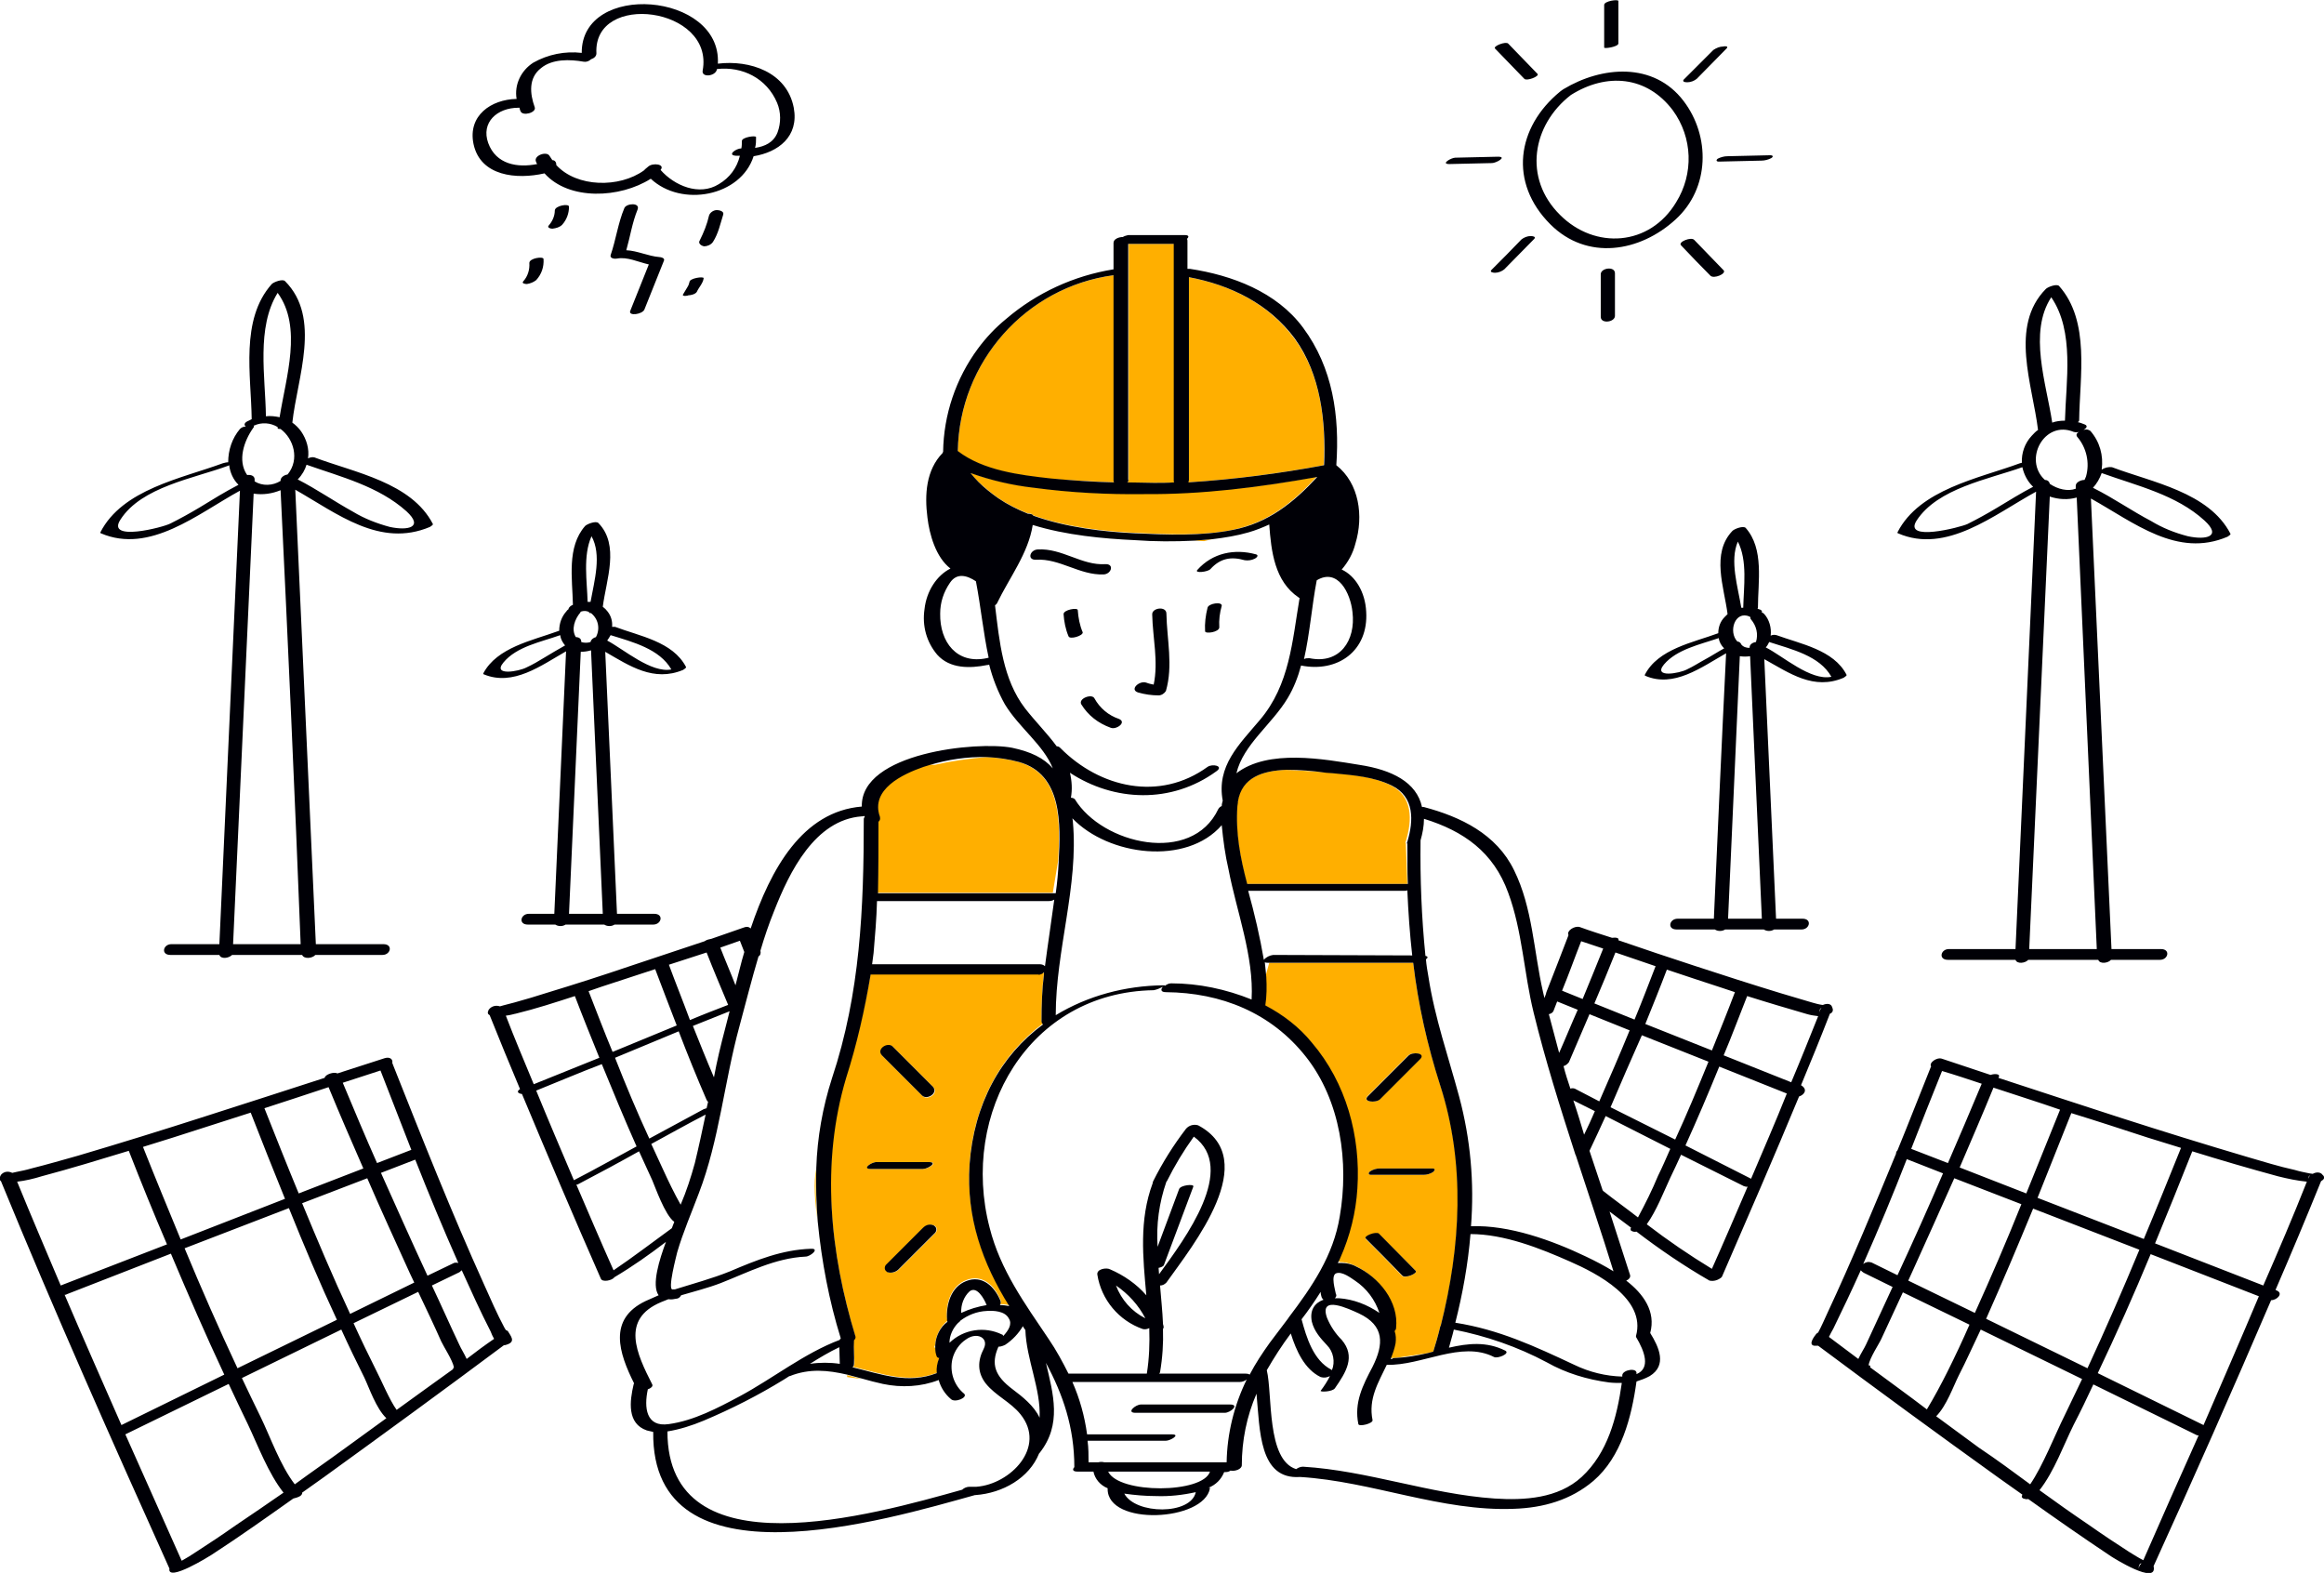 <?xml version="1.0" encoding="utf-8"?>
<!-- Generator: Adobe Illustrator 24.0.1, SVG Export Plug-In . SVG Version: 6.00 Build 0)  -->
<svg version="1.1" id="Layer_1" xmlns="http://www.w3.org/2000/svg" xmlns:xlink="http://www.w3.org/1999/xlink" x="0px" y="0px"
	 viewBox="0 0 474.6 321.2" style="enable-background:new 0 0 474.6 321.2;" xml:space="preserve">
<style type="text/css">
	.st0{fill:#FFAF00;}
	.st1{fill:#000006;}
</style>
<title>caracteristica-renovable</title>
<path id="color_2" class="st0" d="M287.4,180.5h-32.6h-0.2c-1.3-5.3-2.4-10.6-2-15.9c0-0.2,0-0.5,0.1-0.7c0-0.1,0-0.1,0-0.2
	c0.8-4.9,5.1-6.3,9.8-6.5c2.6,0.1,5.4,0.3,8.1,0.5l1.4,0.1c4,0.4,8.2,0.7,11.9,2.5c4.7,2.3,4.5,7.2,3.2,11.5c-0.1,0.1-0.1,0.3,0,0.4
	C287.2,175,287.3,177.8,287.4,180.5z M227.6,98.5c0-0.1-0.1-0.2-0.1-0.3v-42c-18.1,2.4-31.6,17.7-31.9,36c5.2,4,12.7,4.9,19,5.6
	C219,98.1,223.3,98.3,227.6,98.5L227.6,98.5z M239.9,98.5c-0.1-0.1-0.1-0.2-0.1-0.4V49.8h-9.3v48.1c0,0.2-0.1,0.5-0.3,0.6
	c1.8,0,3.7,0.1,5.5,0.1C237.1,98.6,238.5,98.6,239.9,98.5L239.9,98.5z M245.9,110.5l1.6-0.4c-1.2,0.1-2.4,0.2-3.7,0.3L245.9,110.5z
	 M268.9,97.3c-11.7,2.3-23.5,3.4-35.4,3.5c-7.5,0.1-15-0.3-22.5-1.3c-4.4-0.5-8.7-1.5-12.9-3c0.5,0.6,1,1.2,1.6,1.8
	c1.2,1.1,2.5,2.2,4,3.3c1.9,1.3,3.9,2.3,6.1,3.2c0.5,0,1,0.1,1.1,0.4c6.7,2.4,14.3,3.3,20.8,3.6s13.6,0.7,20-0.6
	C259,106.7,264.2,102.5,268.9,97.3L268.9,97.3z M205.6,65.3c-2.4,1.6-4.3,3.8-5.8,6.3C201.6,69.2,203.5,67.1,205.6,65.3z
	 M264.3,69.1c-5.3-7.1-13-10.9-21.6-12.5v41.4c0,0.2-0.1,0.3-0.1,0.5c9.3-0.6,18.6-1.8,27.7-3.5C270.8,86,269.7,76.4,264.3,69.1
	L264.3,69.1z M294.2,270.8c-0.1,0.1-0.1,0.1-0.1,0.2c-0.4,1.7-0.9,3.3-1.4,5l-1.1,0.3l-6.6,1c-0.3,0-0.7,0-1,0c-0.1,0-0.2,0-0.3,0
	c0.4-1,0.8-2.1,1-3.2c0.2-0.8,0.1-1.7-0.2-2.5c0.2-0.2,0.3-0.4,0.3-0.6c0.6-5.4-3.5-10.4-8.2-12.6c-0.9-0.4-2-0.7-3-0.7l-0.2-0.2
	v-0.8c2-4.5,3.2-9.3,3.6-14.1c0.8-10.7-2.3-21.6-9.3-29.8c-2.7-3.1-5.9-5.7-9.5-7.5c0.2-1.9,0.3-3.9,0.2-5.8l0.8-2.9h29.4
	c1,8.5,2.9,16.8,5.5,24.9C299.4,237.7,298.4,254.6,294.2,270.8L294.2,270.8z M281.7,224.5l8.2-8.2c1.3-1.3-1.6-1.6-2.4-0.7l-8.2,8.2
	C278.1,225,280.9,225.3,281.7,224.5L281.7,224.5z M289.1,259.5l-7.5-7.5c-0.6-0.5-3.2,0.5-2.7,1c2.5,2.5,5,5,7.5,7.6
	C287,261.1,289.6,260,289.1,259.5L289.1,259.5z M292.5,238.6h-10.7c-0.7,0-1.4,0.2-2,0.6c-0.4,0.3-0.4,0.7,0.2,0.7h10.7
	c0.7,0,1.4-0.2,2-0.6C293.1,238.9,293.1,238.6,292.5,238.6L292.5,238.6z M166.7,238.6c-0.6,2.8-0.3,6.8,0.3,11
	C166.6,246,166.5,242.3,166.7,238.6L166.7,238.6z M213.2,198.7c-0.4,3.2-0.5,6.4-0.5,9.6c0,0.3,0.1,0.5,0.3,0.7
	c-8.6,6.4-14.1,16.3-15,28.6c-0.7,10.8,2.6,20.1,8.1,28.9c-0.6-0.1-1.3-0.2-1.9-0.2c0.2-0.2,0.3-0.6,0.1-0.9c-1.2-2.9-3.7-5.3-7-4
	c-3.1,1.2-4.2,4.8-3.9,7.8c0,0.2,0.1,0.3,0.1,0.5c-1.5,1.2-2.4,3-2.5,4.9l-0.2,0.5l0.3,0.2c0,0.5,0.1,1.1,0.3,1.6
	c0.1,0.2,0.2,0.3,0.5,0.3c-0.4,1-0.6,2.1-0.5,3.1c-5.8,2.3-11.4,0.2-17.2-1.2c0.2-0.2,0.3-0.4,0.3-0.7c0-1.6-0.2-3.1-0.2-4.7
	c0-0.1,0-0.1,0-0.2c0.3-0.2,0.4-0.5,0.3-0.8c-5.1-17.1-7.1-35.5-1.9-52.8c2.2-6.9,3.9-14,5.1-21.1h0.2h34c0.3,0,0.5-0.1,0.7-0.2
	L213.2,198.7z M180.2,215.6l8.2,8.2c1,1,3.4-0.5,2.2-1.8l-8.2-8.2C181.4,212.8,179,214.3,180.2,215.6L180.2,215.6z M177.9,238.7
	h10.7c1,0,3.1-1.4,1.2-1.4h-10.7C178.1,237.2,175.9,238.7,177.9,238.7L177.9,238.7z M190.6,250.2c-0.7-0.2-1.5,0-2,0.5
	c-2.5,2.5-5,5-7.6,7.6c-0.3,0.4-0.3,1,0.1,1.3c0.1,0.1,0.2,0.2,0.3,0.2c0.7,0.2,1.5,0,2.1-0.5l7.6-7.6c0.3-0.4,0.3-1-0.1-1.3
	C190.9,250.3,190.8,250.2,190.6,250.2z M173,281.2l3,0.4c-1-0.3-2-0.5-3-0.8V281.2z M208,155.6c-2.2-0.6-4.4-0.9-6.6-1
	c-3.6,0.3-7.1,0.8-10.6,1.6l-1-0.1c-0.4,0.1-0.9,0.3-1.3,0.4c-4.3,1.5-10.9,4.6-8.9,10.2c0.1,0.4,0,0.8-0.3,1c0,4.9,0,9.7-0.1,14.6
	H215l1.1-6.6C216.5,168.2,216.9,158.1,208,155.6L208,155.6z"/>
<path id="color_1" class="st1" d="M218.2,129.9c-0.6-1.4-0.9-3-1-4.5c0-0.9,2.9-1.4,2.9-0.8c0.1,1.5,0.4,3.1,1,4.5
	C221.3,129.8,218.4,130.7,218.2,129.9z M246.6,124.1c-0.4,1.6-0.6,3.2-0.5,4.8c0,0.6,2.9,0.2,2.9-0.8c-0.1-1.5,0.1-3,0.5-4.4
	C249.6,122.8,246.8,123.2,246.6,124.1L246.6,124.1z M232.4,141.4c1.4,0.4,2.8,0.6,4.2,0.6c0.6,0,1.2-0.4,1.5-0.9
	c1.5-5.2,0.2-10.5,0.1-15.8c0-1.6-3-1.2-2.9,0.2c0.1,4.7,1.3,9.6,0.3,14.3c-0.5-0.1-1-0.2-1.5-0.4
	C232.7,138.9,230.6,140.8,232.4,141.4L232.4,141.4z M223.5,142.6c-0.5-1-3.3,0-2.7,1.2c1.4,2.3,3.5,3.9,6,4.8
	c1.1,0.5,3.4-1.1,1.7-1.8C226.4,146.1,224.6,144.6,223.5,142.6L223.5,142.6z M225.4,117.3c1.6-0.1,2.2-2.2,0.3-2.1
	c-4.8,0.3-8.8-3.3-13.8-3c-1.6,0.1-2.2,2.2-0.3,2.1C216.4,114,220.5,117.5,225.4,117.3L225.4,117.3z M247.2,116.2
	c2-2.2,4.2-2.6,7-1.8c0.7,0.1,1.4,0,2-0.3c0.3-0.1,1-0.7,0.3-0.9c-4.4-1.2-8.9-0.3-12,3.2C243.9,117.1,246.7,116.8,247.2,116.2
	L247.2,116.2z M251.2,286.8H233c-1.1,0-3.1,1.7-1.1,1.7h18.2C251.3,288.5,253.2,286.8,251.2,286.8L251.2,286.8z M177.8,238.7h10.7
	c1,0,3.1-1.4,1.2-1.4h-10.6C178.1,237.2,175.9,238.7,177.8,238.7L177.8,238.7z M188.3,223.7c1,1,3.4-0.5,2.2-1.8l-8.2-8.2
	c-1-1-3.4,0.5-2.2,1.8L188.3,223.7z M188.5,250.7c-2.5,2.5-5,5-7.6,7.6c-0.3,0.4-0.3,1,0.1,1.3c0.1,0.1,0.2,0.2,0.3,0.2
	c0.7,0.2,1.5,0,2.1-0.5l7.6-7.6c0.3-0.4,0.3-1-0.1-1.3c-0.1-0.1-0.2-0.2-0.3-0.2C189.9,249.9,189.1,250.1,188.5,250.7L188.5,250.7z
	 M292.5,238.6h-10.7c-0.7,0-1.4,0.2-2,0.6c-0.4,0.3-0.4,0.7,0.2,0.7h10.7c0.7,0,1.4-0.2,2-0.6C293.1,238.9,293.1,238.6,292.5,238.6
	L292.5,238.6z M281.8,224.5l8.2-8.2c1.3-1.3-1.6-1.6-2.4-0.7l-8.2,8.2C278.1,225,280.9,225.3,281.8,224.5z M281.6,251.9
	c-0.6-0.5-3.2,0.5-2.7,1c2.5,2.5,5,5,7.5,7.6c0.6,0.6,3.2-0.5,2.7-1L281.6,251.9z M103.7,271.8c0.6,1,1.6,2.1,0,2.7
	c-0.3,0.1-0.5,0.2-0.8,0.2c-12.2,9.1-24.4,18-36.7,26.9l-4.5,3.2l0,0c0.1,0.3-0.3,0.7-0.6,0.8l0,0c-0.4,0.2-0.8,0.3-1.2,0.4
	c-5.5,3.9-11,7.8-16.7,11.5c-0.3,0.2-9.1,5.7-8.6,2.8c-11.8-26.2-23.5-52.5-34.4-79.1c-0.3-0.2-0.4-0.6,0-1.3
	c0.6-0.7,1.5-0.8,2.3-0.4c0.3-0.1,0.6-0.1,0.9-0.2c1-0.2,2-0.4,3-0.7c3.2-0.8,6.3-1.7,9.5-2.6c8.8-2.6,17.5-5.3,26.2-8.1
	c8.1-2.6,16.2-5.2,24.2-7.8c0.1-0.7,1.9-1.3,2.6-0.9l9.6-3.1c1.2-0.4,1.8,0.3,1.6,1c0.1,0.1,0.1,0.1,0.1,0.2
	c6,15.1,12,30.3,18.7,45.1c1.3,2.9,2.6,5.9,4.1,8.7l0.3,0.5C103.4,271.6,103.5,271.7,103.7,271.8L103.7,271.8z M71.5,268.3l13.1-6.4
	c-0.3-0.6-0.6-1.3-0.9-1.9c-2.9-6.4-5.9-12.9-8.7-19.4l-13.3,5.1C64.8,253.2,68,260.8,71.5,268.3L71.5,268.3z M59,246.7l-21.3,8.2
	c3.4,8.2,7,16.4,10.8,24.5l20.3-9.9C65.3,262,62.1,254.4,59,246.7z M87.3,260.5l5.2-2.5c0.3-0.2,0.7-0.2,1.1-0.1
	c-3.1-7-6-14-8.8-21.1l-7,2.7C80.9,246.4,84,253.4,87.3,260.5L87.3,260.5z M70,221.1c2.3,5.5,4.6,11,7,16.4l7-2.7
	c-2.1-5.4-4.2-10.8-6.3-16.2L70,221.1z M54,226.3c2.3,5.8,4.6,11.6,7,17.4l13.2-5.1c-2.4-5.5-4.8-11-7.1-16.6
	C62.8,223.4,58.4,224.9,54,226.3z M29.2,234.2c2.5,6.3,5.1,12.6,7.7,18.9l21.3-8.3c-2.4-5.9-4.7-11.7-7-17.6
	c-5.3,1.7-10.6,3.4-15.9,5.1L29.2,234.2z M3.5,241.3c2.9,7.1,5.9,14.1,8.9,21.2l21.7-8.4c-2.7-6.3-5.3-12.7-7.8-19.1
	c-5.9,1.8-11.8,3.6-17.8,5.2C6.9,240.7,5.2,241.1,3.5,241.3z M13.2,264.4c3.8,8.9,7.7,17.7,11.6,26.6l21-10.3
	c-3.8-8.1-7.4-16.4-10.9-24.7l-21.3,8.3C13.5,264.4,13.4,264.4,13.2,264.4z M37.7,320C37.7,320,37.7,319.9,37.7,320L37.7,320
	L37.7,320z M37.6,319.4c0.1,0.1,0.1,0.3,0.1,0.4l0,0C37.7,319.7,37.7,319.5,37.6,319.4L37.6,319.4z M57.9,304.8
	c-3.1-3.9-5.3-9.8-7.3-14c-1.3-2.7-2.6-5.4-3.9-8.2l-20.9,10.2l-0.2,0.1c3.8,8.6,7.7,17.2,11.5,25.8l0.2-0.1c0.9-0.5,1.7-1,2.6-1.6
	c2.8-1.8,5.5-3.6,8.2-5.5C51.4,309.3,54.7,307,57.9,304.8L57.9,304.8z M78.9,289.6c-2.1-2-3.5-6.2-4.5-8.3c-1.6-3.2-3.2-6.5-4.7-9.8
	l-20.3,9.9c1.3,2.7,2.5,5.3,3.8,7.9c2,4.1,4,9.9,7,13.8c3.4-2.5,6.9-4.9,10.3-7.4L78.9,289.6z M92.5,279.6c0-0.1,0.1-0.3,0.2-0.4
	c-0.3-1.5-2.1-4.2-2.6-5.3c-1.5-3.4-3.1-6.7-4.7-10.1l-13.2,6.4c1.5,3.3,3.1,6.6,4.7,9.8c0.9,1.7,2.7,6,4.1,7.9
	C84.9,285.1,88.7,282.3,92.5,279.6L92.5,279.6z M100.9,273.4c-0.3-0.5-0.5-1-0.7-1.5c-2.1-4.1-4-8.3-5.9-12.5
	c-0.2,0.1-0.3,0.3-0.5,0.4l-5.6,2.7c1.9,4,3.7,8.1,5.6,12.1c0.3,0.7,1,1.8,1.5,2.9C97.1,276.1,99,274.7,100.9,273.4L100.9,273.4z
	 M474,241.2c-3,7.4-6.1,14.8-9.3,22.2l0.2,0.1c1.5,0.6,0.1,2-1.1,2c-7.8,18.2-15.8,36.3-24,54.3c0.9,4.1-8.4-1.8-8.7-2
	c-5.7-3.8-11.3-7.7-16.9-11.7c-0.3,0.1-0.7,0-1-0.1l0,0c-0.2-0.1-0.4-0.3-0.3-0.5c0-0.1,0.1-0.2,0.1-0.3l-4.8-3.4
	c-12.4-8.9-24.7-17.9-36.9-27c-0.3,0-0.5,0-0.8,0c-1.3-0.2,0-1.9,0.4-2.4c0.1-0.1,0.2-0.2,0.4-0.3c0.7-1.3,1.3-2.7,1.9-4
	c5-10.7,9.5-21.6,14-32.5c0-0.3,0.1-0.5,0.3-0.7c2.3-5.6,4.5-11.3,6.8-17c0,0,0-0.1,0.1-0.1c-0.6-0.7,1.1-2,2.2-1.6
	c3.3,1.1,6.6,2.2,9.9,3.3c0.9-0.3,2-0.2,1.7,0.4c0,0.1,0,0.1-0.1,0.2c8.2,2.7,16.5,5.4,24.8,8.1c8.7,2.8,17.4,5.5,26.2,8.1
	c3.1,0.9,6.3,1.9,9.5,2.6c1,0.3,2,0.5,3,0.7l0.7,0.1c0.7-0.4,1.6-0.4,2,0.2l0.1,0.1l0.1,0.1C474.8,240.6,474.5,240.9,474,241.2
	L474,241.2z M471.5,240.7L471.5,240.7c0-0.3,0.1-0.5,0.2-0.7C471.5,240.1,471.4,240.4,471.5,240.7L471.5,240.7z M423,227.3
	c-2.3,5.8-4.6,11.5-6.9,17.3l21.7,8.4c2.6-6.2,5.1-12.4,7.6-18.6c-2.3-0.7-4.5-1.4-6.8-2.1C433.4,230.6,428.2,228.9,423,227.3
	L423,227.3z M412.8,245.9l-13.7-5.3c-2.8,6.3-5.6,12.5-8.4,18.7l-1,2.2l13.6,6.6C406.6,260.8,409.8,253.4,412.8,245.9L412.8,245.9z
	 M405.6,269.3l20.7,10.1c3.7-8,7.2-16,10.6-24.2l-21.7-8.4C412.1,254.3,408.9,261.9,405.6,269.3L405.6,269.3z M407.1,222.1
	c-2.2,5.4-4.6,10.9-6.9,16.3l13.6,5.3c2.3-5.7,4.6-11.4,6.9-17.1C416.1,225,411.6,223.6,407.1,222.1L407.1,222.1z M390.3,234.6
	l7.5,2.9c2.3-5.3,4.6-10.7,6.9-16.2c-2.7-0.9-5.4-1.8-8.1-2.6C394.5,223.9,392.4,229.2,390.3,234.6z M380.5,258.1
	c0.5-0.4,1.1-0.5,1.7-0.3l5.3,2.6c3.2-6.9,6.3-13.8,9.3-20.8l-7.4-2.9C386.6,243.9,383.6,251.1,380.5,258.1z M373.5,273
	c2,1.5,4,3,6,4.5c0.5-1.1,1.3-2.3,1.6-3c1.8-3.9,3.6-7.8,5.4-11.7l-5.9-2.9c-0.2-0.1-0.4-0.3-0.6-0.5c-1.8,4-3.7,8-5.6,11.9
	C374.1,271.8,373.8,272.4,373.5,273z M381.9,279.2c3.9,2.9,7.8,5.7,11.6,8.6c1.5-2.5,2.9-5.1,4.2-7.7c1.6-3.2,3.1-6.4,4.5-9.6
	l-13.6-6.6c-1.5,3.2-2.9,6.3-4.4,9.5c-0.5,1.1-2.4,3.9-2.6,5.4C382,278.8,382,279,381.9,279.2L381.9,279.2z M414.6,303.1
	c2.6-3.8,5.1-10.2,7-14c1.2-2.5,2.4-5,3.6-7.5l-20.7-10.1c-1.5,3.1-2.9,6.3-4.5,9.4c-1.1,2.2-2.5,6.2-4.6,8.3
	c2.9,2.1,5.8,4.3,8.7,6.4C407.7,298,411.2,300.6,414.6,303.1z M436.8,320.3L436.8,320.3c0-0.3,0.1-0.7,0.4-0.9l0.1-0.2
	C437,319.3,436.7,319.6,436.8,320.3L436.8,320.3z M449,293.1c-0.2,0-0.4,0-0.5-0.1l-21-10.3c-1.3,2.8-2.6,5.5-4,8.2
	c-2,4-4,9.6-7,13.4c3.3,2.4,6.7,4.8,10.1,7.1c2.7,1.9,5.4,3.7,8.2,5.5c1,0.6,1.9,1.2,2.9,1.7C441.4,310.1,445.2,301.6,449,293.1
	L449,293.1z M461.3,264.7l-22.1-8.6c-3.4,8.2-7,16.3-10.8,24.3L450,291C453.8,282.2,457.6,273.5,461.3,264.7L461.3,264.7z
	 M471.1,241.3c-2-0.2-3.9-0.6-5.9-1.1c-5.9-1.6-11.7-3.3-17.5-5.1c-2.5,6.3-5,12.5-7.6,18.8l22.1,8.6
	C465.3,255.4,468.3,248.4,471.1,241.3L471.1,241.3z M367.4,223.9c-5.1,12.3-10.4,24.5-15.7,36.7c0,0.1-0.1,0.1-0.1,0.2
	c-0.7,0.6-1.6,0.9-2.5,0.7c-5.2-3-10.2-6.4-14.9-10c-0.4,0.1-0.8,0-1.1-0.2l0,0c-0.1-0.1-0.1-0.2-0.1-0.4c0-0.1,0.1-0.1,0.1-0.2l0,0
	l0,0l-4.4-3.3c1.4,4.3,2.8,8.7,4.2,13c0.1,0.5-0.3,0.9-0.8,1.1c3.5,2.7,6.1,6.3,4.9,10.7c1.8,2.9,3.5,6.6-0.1,8.8
	c-0.9,0.5-1.8,0.8-2.7,1.1c-1,7.3-3.1,15.4-8.8,20.3c-4.6,3.9-10.2,5.5-16.2,5.7c-14.8,0.6-29-5.6-43.7-6.5c-8.4,0.6-8.2-9.6-8.9-17
	c-2,4.6-3,9.6-3,14.6c0,0.8-1.4,1.3-2.3,1.1c-0.3,0.2-0.6,0.3-1,0.3h-0.3c-0.6,1.5-1.7,2.6-3.2,3.2c0.2,0,0.4,0,0.3,0.1
	c-1.2,6.8-21,7.8-20.9,0.1c0,0,0,0,0-0.1c-1.5-0.6-2.6-1.9-2.9-3.4h-3.3c-1,0-1-0.5-0.6-0.9c0-8.1-2.3-14.8-5.8-21.3
	c1.5,6.4,3.3,12.6-1.3,18.4c0,0-0.1,0.1-0.1,0.1c-2,5-7.4,8.1-13,8.5h-0.1c-18,5-66.1,19.5-65.7-12.9c-0.4-0.1-0.9-0.2-1.3-0.3
	c-4.1-1.4-3.5-6-2.7-9.4c0-0.1,0.1-0.2,0.1-0.2c-3.1-6.2-5.4-13.1,2.3-16.8c0.9-0.4,1.8-0.8,2.7-1.2c-1.5-2.1,0.2-7.4,1.5-10.9
	c-3.4,2.6-6.8,5-10.5,7.2c-0.5,0.7-2.5,1.1-2.8,0.3c-5.5-12.5-10.8-25-16.1-37.7c-0.8-0.1-1.2-0.5-0.4-1c-2.1-5-4.2-10.1-6.2-15.1
	c-0.4-0.2-0.5-0.5-0.2-1.1c0.5-0.7,1.4-1,2.3-0.7l0.7-0.2c0.8-0.2,1.6-0.4,2.3-0.6c2.2-0.6,4.5-1.3,6.7-2c5.6-1.7,11.2-3.5,16.8-5.4
	l5.4-1.8l0.3-0.1c3.2-1.1,6.4-2.1,9.6-3.2c0.4-0.3,0.9-0.4,1.4-0.5l6.6-2.3c0.5-0.2,1-0.2,1.4,0.2c4.1-12.2,10.6-23.9,22.7-24.9
	c-0.3-11,23.6-13.4,30.7-12c3.8,0.8,6.5,2.1,8.3,4.2c-1.9-4.8-6.9-8.3-9.8-13.1c-1.4-2.5-2.5-5.3-3.2-8.1c-0.1,0.1-0.3,0.1-0.4,0.1
	c-3.5,0.7-7.6,0.8-10.2-2.1c-2.2-2.6-3.1-5.9-2.6-9.3c0.4-3.7,2.5-6.9,5.3-8.3c-3-2.3-4.3-7-4.7-10.4c-0.6-4.7-0.3-9.7,3.1-13.2
	c0-0.1,0-0.1,0.1-0.2c0.1-7.6,2.6-15,7.1-21.1c1.7-2.3,3.6-4.3,5.8-6.1c6.2-5.3,13.8-8.8,21.9-10.1v-5.4c0-0.8,1.1-1.2,1.9-1.2
	c0.3-0.2,0.7-0.3,1.1-0.4h11.5c1,0,0.9,0.4,0.5,0.8c0.1,0.1,0.1,0.3,0.1,0.5v5.6c0.2,0,0.3,0,0.5,0c8.6,1.3,17.7,4.7,23.1,12
	c6.1,8.2,7.5,18.1,6.8,28.1c4.7,3.7,5.6,10.4,3.9,16c-0.5,2-1.5,3.8-2.8,5.3c2.8,1.3,4.8,4.6,5,8.6c0.5,8-5.8,12.5-13.3,11
	c-0.6,2.3-1.5,4.6-2.7,6.6c-3.2,5.4-9.1,9.5-10.5,15.4l0,0c6.5-5,17.8-2.9,25.2-1.7c6.5,1,11.6,3.5,12.7,8.6c0.1,0,0.3,0,0.4,0
	c7.5,2,14.8,5.5,18.4,12.9c3.8,7.7,4,16.5,5.9,24.8c0.1,0.4,0.2,0.9,0.3,1.3l0.3-0.8l0.1-0.4c1.5-3.8,3-7.7,4.5-11.6c0,0,0,0,0-0.1
	c-0.4-0.8,1.2-1.9,2.3-1.6c2.2,0.8,4.4,1.5,6.6,2.2c0.8-0.1,1.5,0,1.3,0.5c5.2,1.8,10.3,3.5,15.5,5.2c5.8,1.9,11.7,3.8,17.6,5.6
	c2.1,0.6,4.3,1.3,6.4,1.9c0.7,0.2,1.4,0.4,2.1,0.5h0.2c0.7-0.3,1.5-0.3,1.8,0.3c0,0,0,0.1,0,0.1c0.1,0.1,0.1,0.1,0.1,0.2
	c0.2,0.4,0.1,0.9-0.3,1.1c0,0-0.1,0.1-0.2,0.1c-1.9,4.9-3.9,9.8-5.9,14.6C369.3,222.5,368.4,223.6,367.4,223.9z M371.6,206.7
	L371.6,206.7c0-0.4,0.2-0.7,0.4-0.9C371.7,205.9,371.5,206.3,371.6,206.7C371.6,206.7,371.6,206.7,371.6,206.7z M356.8,203.4
	c-1.6,4-3.1,8.1-4.8,12.1l13.8,5.5c1.9-4.5,3.7-9,5.5-13.5c-0.8-0.1-1.5-0.2-2.2-0.4C365,205.9,360.9,204.7,356.8,203.4L356.8,203.4
	z M340.4,198c-1.4,3.7-2.9,7.4-4.4,11.1l13.6,5.4c1.6-4,3.2-7.9,4.7-11.9l-2.4-0.8C348.2,200.6,344.3,199.3,340.4,198L340.4,198z
	 M323.5,231.7c0.8-1.6,1.5-3.2,2.2-4.8l-4.4-2.2C322.1,227,322.8,229.4,323.5,231.7L323.5,231.7z M326.6,224.9
	c2.1-4.8,4.2-9.6,6.2-14.5l-8.2-3.3c-1.4,3.3-2.8,6.5-4.2,9.8c-0.3,0.4-0.7,0.7-1.1,0.8c0.4,1.6,0.9,3.1,1.4,4.6
	c0.3-0.1,0.6-0.1,0.9,0L326.6,224.9z M328.9,226.1l13.2,6.6c2.4-5.2,4.6-10.5,6.8-15.9l-13.6-5.4C333.1,216.3,331,221.2,328.9,226.1
	L328.9,226.1z M329.9,194.5c-1.4,3.5-2.8,6.9-4.3,10.4l8.2,3.3c1.5-3.6,2.9-7.3,4.3-10.9L329.9,194.5z M319,202.3l4.2,1.7
	c1.4-3.4,2.8-6.8,4.2-10.3l-4.5-1.5C321.6,195.5,320.4,198.9,319,202.3L319,202.3z M316.3,207.1c0.7,2.7,1.4,5.3,2.1,7.9
	c1.3-2.9,2.5-5.9,3.8-8.8l-4.2-1.7l-0.7,1.8C317.2,206.7,316.8,207,316.3,207.1L316.3,207.1z M270.3,265.4c-0.2-0.1-0.3-0.3-0.4-0.5
	c-0.1-0.3-0.2-0.7-0.2-1.1c-1.2,1.9-2.5,3.8-3.9,5.6c1,3.7,2.4,8.4,6.1,10.3l0.1,0.1c0.7-1.7,0.3-3.8-1-5.1
	c-1.3-1.4-2.6-2.8-3.1-4.8C267.4,267.4,268.6,266,270.3,265.4L270.3,265.4z M272.6,265.1c0.3,0,0.5,0,0.8,0c3,0.2,5.8,1.3,8.3,3
	c-0.9-2.7-2.6-5-5-6.6c-0.9-0.6-2.6-1.9-3.8-1.5s-0.2,3.5-0.1,4.2C273,264.5,272.9,264.8,272.6,265.1L272.6,265.1z M285,277.3
	c2.2-0.1,4.4-0.5,6.6-1l1.1-0.3c0.5-1.6,1-3.3,1.4-5c0-0.1,0-0.2,0.1-0.2c4.1-16.2,5.1-33.1-0.1-49.2c-2.6-8.1-4.5-16.5-5.5-25
	h-29.6c-0.2,0-0.5,0-0.7-0.1c0.1,1,0.2,2,0.3,3c0.1,1.9,0.1,3.9-0.2,5.8c3.6,1.9,6.9,4.4,9.5,7.6c7,8.2,10,19.1,9.3,29.8
	c-0.3,4.9-1.5,9.7-3.5,14.2c-0.1,0.3-0.3,0.7-0.5,1h0.7c1,0,2.1,0.2,3,0.7c4.7,2.2,8.8,7.2,8.2,12.6c0,0.2-0.1,0.4-0.3,0.6
	c0.3,0.8,0.3,1.7,0.2,2.5c-0.2,1.1-0.6,2.2-1,3.2h0.3C284.4,277.3,284.8,277.3,285,277.3L285,277.3z M206,269.2
	c-0.8-1.5-3.1-1.6-4.5-1.5c-2,0.1-3.8,0.8-5.4,2c-0.1,0.2-0.2,0.3-0.4,0.4c-1.1,1.1-1.8,2.6-1.8,4.1c2.9-2.8,7.2-3.4,10.7-1.7
	c0.1,0,0.2,0.1,0.3,0.3C205.9,271.7,206.8,270.4,206,269.2L206,269.2z M165.4,278.5c2-0.3,4.1-0.3,6.1,0c0-1.1-0.1-2.2-0.1-3.4
	C169.3,276.1,167.3,277.3,165.4,278.5L165.4,278.5z M174.4,278.5c0,0.3-0.1,0.5-0.3,0.7c5.8,1.4,11.3,3.5,17.2,1.2
	c-0.1-1.1,0.1-2.1,0.5-3.1c-0.2,0-0.4-0.1-0.5-0.3c-0.2-0.5-0.3-1.1-0.3-1.6c0-0.2,0-0.5,0-0.7c0.1-1.9,1-3.7,2.5-4.8
	c-0.1-0.1-0.1-0.3-0.1-0.5c-0.2-3,0.8-6.6,3.9-7.8c3.3-1.3,5.8,1.1,7,4c0.1,0.3,0.1,0.6-0.1,0.9c0.7,0,1.3,0.1,1.9,0.2
	c-5.5-8.8-8.8-18.1-8.1-28.9c0.9-12.4,6.4-22.3,15-28.6c-0.2-0.2-0.3-0.4-0.3-0.7c0-3.2,0.1-6.4,0.5-9.6c0-0.1,0-0.3,0-0.4
	c-0.1,0.2-0.3,0.3-0.5,0.4c-0.2,0.1-0.5,0.2-0.7,0.1h-34.2c-1.2,7.2-2.8,14.2-5,21.1c-5.2,17.4-3.3,35.7,1.9,52.8
	c0.1,0.3-0.1,0.6-0.3,0.8c0,0.1,0,0.1,0,0.2C174.3,275.3,174.5,276.9,174.4,278.5L174.4,278.5z M215.3,183.7
	c-0.3,0.2-0.7,0.3-1.1,0.3h-35.1c-0.1,3.6-0.4,7.1-0.7,10.6c-0.1,0.8-0.2,1.5-0.3,2.3h0.2h34c0.4,0,0.8,0.1,1.1,0.4
	C214,192.7,214.7,188.2,215.3,183.7L215.3,183.7z M201.5,266.5c-0.1-0.1-0.1-0.2-0.1-0.2c-0.4-1-1.9-3.8-3.4-2.6
	c-1.2,1.1-1.8,2.8-1.7,4.4C198,267.3,199.7,266.8,201.5,266.5z M215.6,207.3c6.6-4,14.2-6,21.9-6.1c0.2,0,0.4,0,0.4,0.1
	c0.4-0.3,0.8-0.5,1.3-0.5c5.6,0,11.2,1.2,16.4,3.3c0.5-8.8-3.1-18.1-4.7-26.5c-0.7-3-1.1-6-1.4-9.1c-7.2,8.3-23.1,6.3-30.5-1.4
	c0,0.2,0.1,0.4,0.1,0.7C220.3,180.9,215.6,194,215.6,207.3z M288.4,195.1c-0.5-4.4-0.8-8.8-1-13.3c-0.2,0.1-0.3,0.1-0.5,0.1h-32
	c1.3,4.7,2.4,9.4,3.2,14.1c0.5-0.6,1.2-0.9,1.9-1L288.4,195.1z M262.6,157.2c-4.7,0.2-9,1.5-9.8,6.5c0,0.1,0,0.1,0,0.2
	c0,0.2-0.1,0.5-0.1,0.7c-0.4,5.4,0.6,10.6,2,15.9h0.2h32.6c-0.1-2.7-0.1-5.4-0.1-8.2c-0.1-0.1-0.1-0.3,0-0.4
	c1.3-4.3,1.5-9.2-3.2-11.5c-3.7-1.8-7.9-2.1-12-2.5l-1.4-0.1C268.1,157.4,265.3,157.2,262.6,157.2L262.6,157.2z M251.8,108.2
	c7.2-1.4,12.4-5.6,17.2-10.8c-11.7,2.1-23.5,3.6-35.4,3.5c-7.5,0.1-15-0.3-22.5-1.3c-4.4-0.5-8.7-1.5-12.9-3c0.5,0.6,1,1.2,1.6,1.8
	c1.2,1.2,2.6,2.3,4,3.3c1.9,1.3,3.9,2.3,6.1,3.2c0.5,0,1,0.1,1.1,0.4c6.7,2.4,14.3,3.3,20.8,3.6S245.3,109.5,251.8,108.2
	L251.8,108.2z M264.4,69.1c-5.3-7.1-13.1-10.9-21.6-12.5v41.4c0,0.2-0.1,0.3-0.1,0.5c9.3-0.6,18.6-1.8,27.7-3.5
	C270.8,86,269.7,76.4,264.4,69.1z M230.2,98.5c1.8,0,3.7,0.1,5.5,0.1c1.4,0,2.8,0,4.1-0.1c-0.1-0.1-0.1-0.2-0.1-0.4V49.8h-9.3v48.1
	C230.5,98.2,230.4,98.4,230.2,98.5z M268.9,118.5c-1,5.2-1.4,10.8-2.6,16.1c0.3-0.2,0.7-0.2,1.1-0.2c6.2,1.3,9.5-3.6,8.8-9.4
	C275.8,121.1,273.2,115.9,268.9,118.5z M195.6,92.1c5.2,4,12.7,4.9,19,5.6c4.3,0.4,8.6,0.7,12.9,0.8c0-0.1-0.1-0.2-0.1-0.3v-42
	C209.5,58.6,195.9,73.9,195.6,92.1z M201.9,134.3c-1.1-5.1-1.6-10.4-2.6-15.6c-1.8-1.2-3.9-1.8-5.3,0.3c-1.3,1.9-2,4-2,6.3
	c-0.1,5.8,3.4,10.4,9.5,9.1C201.6,134.4,201.8,134.3,201.9,134.3L201.9,134.3z M209.3,144.6c2.1,2.7,4.6,5.2,6.5,7.8
	c0.3,0,0.5,0.1,0.7,0.3c8.1,8.2,20.3,11,30.1,3.9c1-0.7,3.4-0.2,1.8,0.9c-9.2,6.7-20.9,6.2-29.9,0.3c0.4,1.7,0.5,3.4,0.2,5.1
	c0.3,0,0.6,0.1,0.8,0.3c5.6,9.2,23.9,13.5,29.3,2c0.2-0.3,0.4-0.5,0.7-0.6c0-0.4,0.1-0.7,0.2-1.1c-1.3-7.1,3.3-11.4,7.6-16.5
	c6.1-7.2,6.6-16.1,8.1-24.9c-0.1,0-0.1,0-0.2-0.1c-4.9-3.3-5.6-9.4-6-14.9c-1.3,0.6-2.8,1.2-4.2,1.6c-2.4,0.7-4.9,1.1-7.4,1.4
	c-1.2,0.1-2.4,0.2-3.7,0.3c-4,0.2-8.1,0.2-12.1-0.1c-6.5-0.3-14.1-1-20.9-3.1c-0.9,5.8-4.8,10.8-7.3,16c-0.1,0.2-0.3,0.3-0.4,0.4
	C204.1,131,204.8,138.7,209.3,144.6L209.3,144.6z M189.9,156.2c-0.4,0.1-0.9,0.3-1.3,0.4c-4.3,1.5-10.9,4.6-8.9,10.2
	c0.1,0.4,0,0.8-0.3,1c0,4.9,0,9.7-0.1,14.6h36.3c0.3-2.1,0.5-4.3,0.6-6.4c0,0,0-0.1,0-0.1c0.4-7.6,0.8-17.8-8.1-20.3
	c-2.2-0.6-4.4-0.9-6.6-1C197.5,154.5,193.6,155.1,189.9,156.2L189.9,156.2z M147.1,193.5c1,2.6,2.1,5.1,3.1,7.7
	c0.6-2.2,1.1-4.5,1.8-6.8c-0.3-0.8-0.6-1.5-0.9-2.3L147.1,193.5z M141.9,237.5c0.8-3.3,1.5-6.6,2.2-9.9c-3.7,1.9-7.4,4-11.1,6
	c0.8,1.7,1.6,3.5,2.4,5.2c1.1,2.4,2.3,4.9,3.6,7.2C140.2,243.2,141.1,240.4,141.9,237.5L141.9,237.5z M144.6,225
	c-0.1-0.1-0.2-0.2-0.3-0.4c-2-4.6-3.9-9.3-5.7-14l-13,5.4c2.2,5.6,4.5,11.1,7,16.5c3.7-2,7.4-4,11.1-6c0.2-0.1,0.4-0.1,0.6-0.2
	C144.4,225.9,144.5,225.5,144.6,225z M148.1,210c0.3-1.1,0.6-2.3,0.9-3.5l-7.5,3c1.4,3.5,2.8,7,4.3,10.5
	C146.4,216.7,147.2,213.4,148.1,210L148.1,210z M136.6,197c1.4,3.8,2.9,7.5,4.3,11.3c2.6-1.1,5.2-2.1,7.8-3.1
	c-1.5-3.6-3-7.1-4.4-10.7L136.6,197z M120.2,202.4c1.6,4.1,3.2,8.3,4.9,12.4l13.1-5.4c-1.5-3.8-2.9-7.6-4.4-11.5
	c-3.7,1.2-7.3,2.4-11,3.6L120.2,202.4z M102.7,205.8c0.1,0.1,0.1,0.2,0.1,0.4l0,0C102.8,206.1,102.8,205.9,102.7,205.8L102.7,205.8z
	 M109,221.4c4.5-1.8,8.9-3.6,13.4-5.4c-1.7-4.2-3.4-8.4-5-12.6c-4,1.3-8,2.6-12.1,3.6c-0.2,0-1,0.3-2,0.4
	C105.1,212.1,107.1,216.8,109,221.4L109,221.4z M109.5,222.7c2.5,6.1,5.1,12.2,7.7,18.3c4.3-2.2,8.5-4.6,12.8-6.9
	c-2.5-5.6-4.8-11.2-7.1-16.8C118.4,219,114,220.9,109.5,222.7L109.5,222.7z M137.2,250.8l0.5-1.3c-1.9-1.3-4-7.4-4.5-8.5
	c-0.9-2-1.8-3.9-2.7-5.9c-4.1,2.3-8.2,4.5-12.4,6.7c-0.1,0.1-0.3,0.1-0.4,0.1c2.5,5.8,5,11.7,7.6,17.5
	C129.3,256.7,133.2,253.7,137.2,250.8L137.2,250.8z M136.6,290.8c5.1-0.7,10-3.3,14.5-5.7c6.7-3.6,13.2-8.8,20.4-11.5
	c0-0.1,0.1-0.2,0.2-0.3c-2.4-7.7-3.9-15.7-4.7-23.8c-0.3-3.7-0.4-7.3-0.3-11c0.2-6.2,1.3-12.4,3.2-18.3c5.8-17.4,6.5-34.8,6.5-53
	c0-0.1,0.1-0.3,0.2-0.4l-0.1-0.2c-0.1,0.1-0.3,0.1-0.5,0.1c-9.6,0.7-14.8,11.4-17.9,19.3c-1.1,2.7-2,5.4-2.8,8.1v0.1
	c0.1,0.4,0,0.9-0.4,1.1c-1.4,4.7-2.6,9.5-3.9,14.3c-3.1,11.3-4.1,23.2-8.3,34.1c-1.5,4-3.2,7.9-4.4,12c-0.1,0.5-2.1,7.9-0.9,7.6
	c0.1,0,0.2,0,0.4,0c3.8-1.2,7.6-2.2,11.3-3.7c5.4-2.3,10.6-4.4,16.5-4.6c1.9-0.1-0.1,1.6-1.1,1.6c-6.2,0.3-11.7,3.2-17.3,5.4
	c-2.6,1-5.4,1.7-8.1,2.5c-0.2,0.4-0.6,0.7-1,0.7c-0.5,0.1-1,0.2-1.6,0.1l-1.5,0.6c-8.3,3.5-5,10.5-1.8,16.8c0.2,0.4-0.3,0.8-0.9,1
	C131.5,287.4,131.9,291.5,136.6,290.8L136.6,290.8z M208.4,288.8c-2-2.5-5.1-3.8-7.1-6.3c-1.7-2.2-1.7-4.6-0.4-7.1
	c1.1-2.2-1.4-3.5-3.6-1.9c-1.4,0.9-2.4,2.4-2.8,4c-0.6,2.6,0.3,5.4,2.4,7.1c0.8,0.8-1.9,1.9-2.7,1.1c-1.2-1-2.1-2.4-2.5-3.9
	c-3.6,1.4-7.6,1.6-11.4,0.8c-1.4-0.3-2.9-0.7-4.3-1.1c-1-0.3-2-0.5-3-0.8c-3.9-0.9-7.7-1.3-11.7,0.3h-0.1l-1.1,0.7
	c-5.2,3.2-10.7,6-16.4,8.4c-2.4,1-4.9,1.8-7.4,2.2c0,29,42,17,60.2,11.9c0.4-0.4,1-0.6,1.5-0.6h0.7c0.2,0,0.4,0,0.7,0
	C206.3,303.1,213.8,295.5,208.4,288.8L208.4,288.8z M209.4,271.6L209.4,271.6c-0.2-0.3-0.4-0.5-0.5-0.8c-0.9,1.5-2.1,2.8-3.6,3.8
	c-0.4,0.2-0.9,0.4-1.4,0.4c-1.6,3.6-0.7,6,2.9,8.7c2,1.5,4.4,3.4,5.5,5.8C212.6,283.7,209.6,277.6,209.4,271.6L209.4,271.6z
	 M214.2,273.5c1.5,2.2,2.8,4.6,4,7h16c0.5-3.1,0.6-6.2,0.5-9.3c-0.4,0.2-0.8,0.3-1.3,0.2c-4.9-1.7-8.5-6-9.3-11.1
	c-0.2-1.2,1.9-1.5,2.6-1.1c2.8,1.2,5.4,3,7.4,5.3c-0.7-7.7-1.5-15.4,1.3-22.9c0-0.1,0-0.2,0.1-0.4c1.9-3.8,4.1-7.3,6.7-10.7
	c0.6-0.7,1.6-1,2.5-0.7c13.1,7-1.1,24.5-6.5,32.1c-0.4,0.4-0.8,0.6-1.3,0.6c0.2,2.6,0.5,5.2,0.6,7.8c0,0.2,0.1,0.3,0.1,0.5
	c0.1,0.2,0,0.4-0.1,0.6c0.1,2.9-0.1,5.9-0.6,8.8c0,0.1-0.1,0.2-0.2,0.3h17.7c0.4,0,0.7,0.1,0.8,0.2c1.2-2.3,2.6-4.4,4.1-6.5
	c1.2-1.6,2.4-3.2,3.7-4.9l0.2-0.3c4.7-6.2,9.1-12.6,10.4-20.6c1.9-11,0.2-23.6-6.9-32.6s-17.3-13.1-28.6-13.2
	c-1.1,0-1.1-0.6-0.6-1.1c-0.6,0.3-1.3,0.6-1.9,0.7c-25.5,0.4-39.6,25.1-33.5,48.5C204.3,259.4,209.3,266.2,214.2,273.5L214.2,273.5z
	 M236.4,254.6l4.4-11.8c0.3-0.8,3.1-1.1,2.9-0.5l-6,16c-0.1,0.3-0.6,0.5-1.1,0.6c0,0.4,0.1,0.9,0.1,1.3c5.4-7.4,16-21.6,7.1-28.1
	c-2.1,2.9-3.9,5.9-5.5,9.1l-0.1,0.1C236.7,245.6,236.1,250.1,236.4,254.6L236.4,254.6z M227.9,262.5c1.1,2.9,3.2,5.3,6,6.7
	C232.5,266.5,230.4,264.2,227.9,262.5L227.9,262.5z M244.2,304.7c-2.7,0.6-5.4,0.9-8.1,0.8c-2.2,0-4.4-0.2-6.5-0.5
	C231.9,309.3,243.2,309.4,244.2,304.7L244.2,304.7z M247.1,300.5h-20.8C228.5,305.1,245.7,305,247.1,300.5L247.1,300.5z
	 M254.6,281.7c-0.4,0.3-0.9,0.5-1.4,0.5H219c1.5,3.4,2.5,7,3,10.7h17.3c1.9,0-0.3,1.3-1.2,1.3h-16c0.2,1.5,0.2,3,0.2,4.4h2
	c0.4-0.1,0.8-0.1,1.2,0h25C250.6,292.8,252,287,254.6,281.7z M331.2,282.4c-0.9,0-1.7,0-2.6-0.1c-4.5-0.6-8.8-1.9-12.7-4.1
	c-6-3.2-12.4-5.4-19-6.7c-0.3,1.3-0.7,2.5-1,3.7c3.9-0.9,7.7-1.3,11.5,0.6c1.1,0.6-1.6,1.7-2.3,1.3c-6.7-3.4-14.7,1.8-21.9,1.6
	c-1.7,3.6-3.8,6.9-2.9,11.3c0.1,0.7-2.8,1.4-2.9,0.8c-0.9-4.4,0.9-7.9,2.9-11.7c2.3-4.6,2.5-8.4-2.8-10.9c-2-0.9-8.2-3.9-6.5,0.9
	c0.7,1.7,1.7,3.2,3,4.5c2.9,3.4,0.9,6.6-1.4,9.9c-0.5,0.7-3,0.8-2.9,0.5c0.7-0.9,1.4-2,1.9-3c-0.6,0.3-1.2,0.4-1.9,0.2
	c-3.3-1.6-5-5.4-6.1-8.9c-1.8,2.4-3.4,4.9-4.9,7.5c1.2,4.9-0.1,18.3,6,20.2c0.4-0.3,0.9-0.5,1.4-0.5c13.2,0.8,25.9,5.6,39.1,6.5
	c6.1,0.4,13,0,17.8-4.4C328.3,296.7,330.2,289.5,331.2,282.4L331.2,282.4z M320.6,257.6c-6.1-2.7-13.4-5.6-20.3-5.6
	c-0.5,6.1-1.6,12.2-3.1,18.1c8.9,1.4,16.2,4.8,24.3,8.6c3.1,1.5,6.4,2.3,9.8,2.4l0,0v-0.3c0.1-1.1,3.1-1.6,2.9-0.3c0,0,0,0.1,0,0.1
	c2.9-1.2,1.7-4.6-0.1-7.6c0,0,0,0,0-0.1v0c0,0,0-0.1,0-0.1s0,0,0,0C336.2,265.2,326.1,260,320.6,257.6z M321.8,235.9
	c-0.1-0.1-0.1-0.2-0.1-0.2c-3.1-9.6-6.1-19.1-8.5-28.9c-2-8.1-2.3-16.7-5.2-24.5c-3-8.3-9.1-12.6-17.2-15.1c0,1.5-0.3,3-0.7,4.4l0,0
	c-0.1,7.9,0.2,15.7,1,23.6c0.6,0.1,0.5,0.4,0.1,0.7c0.1,1.2,0.3,2.4,0.5,3.5c1.3,8.5,4.1,16.4,6.3,24.6c2.3,8.6,3.1,17.5,2.4,26.4
	c7.8-0.3,16.6,2.9,23.5,6.2c1.9,0.9,3.8,1.9,5.6,3C327.1,251.8,324.4,243.9,321.8,235.9z M334.5,248.6c1.5-2.8,2.9-5.6,4.1-8.5
	c0.9-1.8,1.7-3.7,2.5-5.5l-13.2-6.7c-1.1,2.4-2.2,4.8-3.3,7.1l2.7,8.1c0,0,0.1,0,0.1,0.1C329.8,245.1,332.2,246.8,334.5,248.6z
	 M356.9,242.3c-0.2,0.1-0.5,0-0.8-0.1l-12.8-6.4c-0.7,1.6-1.5,3.2-2.2,4.7c-1.4,3-2.8,6.7-4.8,9.5c4.3,3.3,8.7,6.3,13.3,9.1
	C352.1,253.5,354.5,247.9,356.9,242.3L356.9,242.3z M364.9,223.3l-13.8-5.5c-2.2,5.4-4.5,10.8-6.9,16.1l13.4,6.8
	C360.1,234.8,362.6,229.1,364.9,223.3L364.9,223.3z M20.6,108.9c-0.1,0-0.1-0.1-0.1-0.2c0,0,0,0,0,0c4.5-8.8,16.6-11,25-14.1
	c0.4-0.1,0.7-0.2,1.1-0.2c0-2.5,0.8-4.9,2.4-6.8c0.3-0.3,0.7-0.5,1.2-0.5c-0.4-0.3-0.4-0.8,0.6-1.2l0.6-0.3
	C51.3,76.7,49,65.3,55.5,58c0.4-0.4,2.2-1.1,2.7-0.6c7.5,7.5,2.5,19.7,1.5,28.9c0.7,0.5,1.3,1.1,1.8,1.8c1.1,1.6,1.7,3.6,1.4,5.5
	c0.4-0.2,0.9-0.3,1.3-0.2c8.2,3.1,19.8,5.1,24.2,13.6c0.1,0.2-0.5,0.5-0.6,0.6c-10.2,4.3-18.9-2.7-27.5-7.6
	c1.4,30.9,2.8,61.9,4.2,92.8h13.8c2,0,1.5,2.2-0.2,2.2H64.4c-0.6,0.7-2.3,0.9-2.7,0H47.4c-0.7,0.7-2.3,0.9-2.6,0h-10
	c-2,0-1.5-2.2,0.2-2.2h9.8c1.4-30.9,2.8-61.7,4.2-92.6C40.4,104.9,30.6,113.2,20.6,108.9z M57.3,100.1c-1.7,0.7-3.6,1-5.5,0.7
	c-1.4,30.7-2.8,61.3-4.2,92h13.8C60.2,161.9,58.8,131,57.3,100.1L57.3,100.1z M60.8,97.9c3.9,2,7.5,4.5,11.3,6.6
	c2.3,1.4,4.9,2.4,7.5,3.1c3.7,0.8,7,0.1,3.4-3.2c-5.7-5.1-13.3-7-20.4-9.5C62.3,95.9,61.7,97,60.8,97.9L60.8,97.9z M54.3,84.9
	c0,0,0,0.1,0,0.1c0.9-0.1,1.9,0,2.8,0.2c1.3-8.2,4.7-18.4-0.4-25.4C52.3,66.9,54.2,77,54.3,84.9L54.3,84.9z M50.4,96.9
	c0,0,0.1,0.1,0.1,0.1c0.8-0.1,1.5,0.2,1.5,0.9c0,0.2,0,0.3,0,0.4c1.6,1,3.7,0.9,5.3-0.1v-0.1c0-0.6,0.7-1.1,1.4-1.2
	c0,0,0.1-0.1,0.1-0.1c2.4-3,1.2-7.2-1.5-9.2c-0.3,0-0.6,0-0.6-0.2v-0.2c-1.5-0.9-3.3-1-4.8-0.3h-0.1c0.1,0.1,0.1,0.3-0.1,0.5
	C49.8,90.1,48.5,94,50.4,96.9L50.4,96.9z M34.8,106.9c2-1,4-2.1,6-3.3c2.6-1.6,5.2-3.2,7.9-4.6c-1.1-1.1-1.7-2.5-1.9-4
	c-0.1,0-0.1,0.1-0.2,0.1c-7,2.6-17.7,4.3-22,11C21.6,110.7,33.3,107.7,34.8,106.9z M123.6,133.1c0.8,17.9,1.6,35.7,2.4,53.5h7.6
	c2,0,1.5,2.2-0.2,2.2h-7.9c-0.6,0.4-1.5,0.4-2.1,0h-7.9c-0.6,0.4-1.5,0.4-2.1,0h-5.6c-2,0-1.5-2.2,0.2-2.2h5.2l2.4-53.6
	c-5.1,2.9-10.8,7.2-16.8,4.7c-0.1,0-0.1-0.1-0.1-0.2c0,0,0,0,0,0c2.8-5.3,10-6.7,15.2-8.6l0.3-0.1c0-1.5,0.5-2.9,1.5-4
	c0.1-0.2,0.3-0.3,0.4-0.4c0-0.4,0.6-0.8,0.9-0.9l0,0c-0.1-5.3-1.3-11.8,2.5-16.1c0.4-0.4,2.2-1.1,2.7-0.6c4.4,4.5,1.6,11.6,0.9,17.1
	c0.4,0.3,0.7,0.6,1,1c0.7,0.9,1,2,0.9,3.1c0.2,0,0.4,0,0.6,0c5,1.9,11.8,3,14.5,8.2c0.1,0.2-0.5,0.5-0.6,0.6
	C133.5,139.3,128.6,136,123.6,133.1L123.6,133.1z M120.6,131.1c0.1-0.5,0.6-0.9,1.1-1c0.9-1.7,0.5-3.7-1-4.9c-0.3,0-0.5-0.1-0.4-0.1
	s0-0.1,0-0.1c-0.5-0.3-1.1-0.3-1.7-0.1c0,0.1-0.1,0.1-0.1,0.2c-1.1,1.3-1.9,3.4-0.9,5c0.6,0,1.1,0.3,1.1,0.9c0,0,0,0.1,0,0.1
	C119.3,131.3,120,131.3,120.6,131.1L120.6,131.1z M120,122.9h0.6c0.8-4.4,2.3-9.6,0.2-13.4C119,113.5,119.9,118.8,120,122.9
	L120,122.9z M115.4,131.8c-0.5-0.6-0.9-1.3-1-2.1c-3.9,1.4-8.9,2.3-11.6,5.6c-2.3,2.8,3.2,1.8,4.7,1c1.3-0.6,2.5-1.3,3.8-2.1
	S114,132.6,115.4,131.8L115.4,131.8z M123.1,186.6l-2.4-53.8c-0.7,0.2-1.4,0.3-2.1,0.3c-0.8,17.8-1.6,35.7-2.4,53.5L123.1,186.6z
	 M124,130.8c3.4,1.8,9,6.7,13.1,5.9c-2.4-4.2-7.9-5.6-12.4-7C124.5,130.1,124.2,130.5,124,130.8L124,130.8z M387.6,108.9
	c-0.1,0-0.1-0.1-0.1-0.2c0,0,0,0,0,0c4.5-8.8,16.6-11,25-14.1c0.1,0,0.3-0.1,0.4-0.1c-0.1-2,0.6-4,2-5.5c0.4-0.4,0.8-0.9,1.3-1.2
	c-1.1-9.2-5.9-21.2,1.6-28.8c0.4-0.4,2.2-1.1,2.7-0.6c6.4,7.2,4.2,18.6,4.1,27.4c0,0.2-0.1,0.3-0.3,0.4c0.5,0.1,1,0.3,1.5,0.5
	c0.6,0.3,0.3,0.7-0.3,1.1c0.5-0.2,1-0.1,1.4,0.2c1.9,2.2,2.7,5,2.3,7.9c0.6-0.4,1.4-0.6,2.1-0.5c8.2,3.1,19.8,5.1,24.2,13.6
	c0.1,0.2-0.5,0.5-0.6,0.6c-10.3,4.4-19.1-2.9-27.9-7.8c1.4,30.7,2.8,61.3,4.2,92h10.1c2,0,1.5,2.2-0.2,2.2h-10
	c-0.6,0.7-2.3,0.9-2.6,0h-14.3c-0.6,0.7-2.3,0.9-2.6,0h-13.8c-2,0-1.5-2.2,0.2-2.2h13.6c1.4-31.1,2.8-62.3,4.2-93.4
	C407.2,105.1,397.5,113.2,387.6,108.9z M424.1,101.6c-1.8,0.5-3.7,0.4-5.5-0.2c-1.4,30.8-2.8,61.6-4.2,92.4h13.8L424.1,101.6z
	 M427.4,99.6c0.1,0,0.1,0,0.2,0.1c4,2,7.7,4.6,11.7,6.7c2.3,1.4,4.8,2.4,7.5,3.1c3.7,0.8,7,0.1,3.4-3.2c-5.8-5.3-13.8-7.1-21-9.7
	C428.8,97.7,428.2,98.8,427.4,99.6L427.4,99.6z M419.1,86.3c0.8-0.3,1.7-0.4,2.6-0.4c0.2-8,2-18.2-2.8-25.2
	C414.2,67.9,417.9,78.3,419.1,86.3L419.1,86.3z M417.6,98c0.5,0,0.9,0.3,1,0.8c1.6,1.1,3.7,1.6,5.3,1v-0.6c0-0.7,1-1.2,1.8-1.2
	c0.1-0.2,0.2-0.5,0.3-0.7c0.8-2.8,0.1-5.9-1.8-8.1c-0.3-0.4-0.1-0.8,0.4-1c-0.4,0.1-0.7,0.1-1.1,0C417.5,85.7,413.1,93.9,417.6,98z
	 M401.8,107c2-1,4-2.1,6-3.3c2.5-1.5,4.9-3,7.4-4.3l-0.2-0.2c-1-1-1.7-2.4-2-3.8c-7,2.5-17.3,4.3-21.6,10.9
	C388.6,110.7,400.3,107.7,401.8,107L401.8,107z M361.6,129.8c0.4-0.2,0.8-0.2,1.2-0.1c4.9,1.8,11.7,3,14.3,8.1
	c0.1,0.2-0.5,0.5-0.6,0.6c-6.1,2.6-11-0.9-16.2-3.8c0.8,17.7,1.6,35.3,2.4,53h5.4c2,0,1.5,2.2-0.2,2.2h-5.6c-0.6,0.4-1.5,0.4-2.1,0
	h-7.9c-0.6,0.4-1.5,0.4-2.1,0h-7.8c-2,0-1.5-2.2,0.2-2.2h7.4c0.8-18,1.6-36.1,2.5-54.2c-5.1,2.9-10.7,7.1-16.5,4.6
	c-0.1,0-0.1-0.1-0.1-0.2c0,0,0,0,0,0c2.7-5.3,9.9-6.6,15-8.5c0-1.2,0.4-2.4,1.3-3.3c0.2-0.2,0.4-0.4,0.6-0.6c-0.7-5.5-3.4-12.4,1-17
	c0.4-0.4,2.2-1.1,2.7-0.6c3.8,4.3,2.5,11,2.5,16.3c0,0.1,0,0.1-0.1,0.2c0.2,0.1,0.4,0.1,0.6,0.2c0.2,0.1,0.4,0.3,0.3,0.5
	c0,0,0,0,0,0.1c0.2,0,0.3,0.1,0.5,0.3C361.3,126.5,361.8,128.2,361.6,129.8z M357.3,132.3c0,0,0-0.1,0-0.1c0-0.6,0.6-1,1.3-1.1
	c0.5-1.6,0.1-3.3-1-4.6c-0.1-0.1-0.2-0.3-0.1-0.5c-0.1,0-0.2,0-0.2-0.1c-3-1.3-4.4,3.1-2.5,5.1c0.4,0,0.7,0.3,0.8,0.6
	C356,132.1,356.6,132.3,357.3,132.3L357.3,132.3z M355.6,124.1h0.4c0.1-4.3,0.9-9.6-1.1-13.5C353.2,114.5,354.9,119.8,355.6,124.1
	L355.6,124.1z M352.1,132.4L352.1,132.4c-0.6-0.6-1-1.3-1.1-2.1c-3.8,1.3-8.6,2.3-11.2,5.4c-2.3,2.8,3.2,1.8,4.7,1
	c1.3-0.6,2.5-1.4,3.8-2.1S350.8,133.1,352.1,132.4L352.1,132.4z M359.8,187.6c-0.8-17.9-1.6-35.7-2.4-53.6c-0.7,0.1-1.4,0.1-2.1,0
	c-0.8,17.9-1.6,35.7-2.4,53.6L359.8,187.6z M361.3,131.1c-0.2,0.4-0.4,0.8-0.7,1.1c3.4,1.7,9.2,6.9,13.4,6
	C371.6,133.9,365.9,132.6,361.3,131.1L361.3,131.1z M96.7,29.4c-1.2-5.8,3.6-9.1,8.8-9.2c-0.5-2.9,0.9-5.8,3.4-7.4
	c3-1.7,6.5-2.4,9.9-2c-0.1-14.7,28.6-12.4,27.8,2.2c6.5-0.8,14.1,1.7,15.5,9c1.1,5.9-3.2,9.1-8.2,9.9c-2.6,8.2-14.7,10.5-21,4.6
	c-6.3,4-16.7,4.5-21.7-1.1C105.5,36.7,98.1,36,96.7,29.4z M99.7,29.2c1.6,4.4,6,5.1,10,4.3c-0.1-0.1-0.1-0.2-0.2-0.4
	c-0.7-1.3,2.1-2.3,2.7-1.3c0.2,0.3,0.4,0.6,0.6,0.9c0.5,0,0.8,0.4,0.8,0.9c0,0,0,0.1,0,0.1c4.2,4.6,12.9,4.7,17.9,1.1
	c0.1-0.1,0.2-0.2,0.3-0.3c0.2-0.2,0.4-0.3,0.6-0.5c0.9-0.8,3.5-0.5,2.5,0.7c2.8,3.2,7.9,5.4,11.9,2.9c2.2-1.3,3.7-3.3,4.3-5.8
	c-0.3,0-0.5,0-0.8,0c-1.9-0.1,0-1.5,1.1-1.5c0.1-0.5,0.1-1,0.1-1.5c0-0.8,2.9-1.2,2.9-0.8c0,0.7,0,1.5-0.2,2.2
	c2-0.3,3.8-1.1,4.6-3.2c0.7-1.9,0.7-4.1-0.1-6c-2.1-5-7.1-7.5-12.3-6.9c0,0,0,0.1,0,0.1c-0.3,1.4-3.2,1.7-2.9,0.2
	c2.4-13-22.4-16.2-21.7-3.5c0,0.6-0.5,1-1.1,1.2c-0.4,0.4-1,0.6-1.5,0.5c-2.8-0.5-6.4-0.6-8.7,1.3c-2.6,2-2.3,5.2-1.3,8
	c0.4,1.1-2.5,1.9-2.9,0.8c-0.1-0.2-0.2-0.5-0.2-0.7h-0.2C101.5,22,98.2,25,99.7,29.2z M127.5,42.5c-1.3,3.1-1.7,6.4-2.8,9.6
	c-0.2,0.7,0.9,0.8,1.3,0.7c2.1-0.4,4.3,0.7,6.5,1.2l-3.8,9.5c-0.4,1.1,2.5,0.7,2.9-0.3c1.3-3.3,2.7-6.7,4-10
	c0.2-0.5-0.6-0.7-0.9-0.7c-2.4-0.2-4.5-1.3-6.8-1.4c0.8-2.8,1.2-5.6,2.3-8.3C130.8,41.3,127.9,41.5,127.5,42.5z M114.8,45.9
	c0.9-1,1.4-2.3,1.4-3.7c0-0.7-2.9-0.2-2.9,0.8c0,1.1-0.5,2.2-1.2,3c-0.5,0.5,0.4,0.7,0.7,0.7C113.6,46.6,114.3,46.4,114.8,45.9z
	 M109.5,57.2c1.1-1.2,1.6-2.7,1.5-4.3c0-0.6-2.9-0.2-2.9,0.8c0.1,1.3-0.3,2.7-1.2,3.7c-0.5,0.5,0.4,0.6,0.7,0.6
	C108.3,57.9,109,57.6,109.5,57.2z M145.6,49.4c1.1-1.7,1.5-3.7,2.1-5.6c0.2-0.7-0.9-0.9-1.3-0.9c-0.7,0-1.4,0.5-1.6,1.1
	c-0.4,1.8-1.1,3.5-1.9,5.1c-0.4,0.6,0.3,1.1,0.9,1.2C144.4,50.3,145.2,50,145.6,49.4z M142.3,59.6c0.4-0.9,1.3-1.8,1.4-2.8
	c0-0.4-2.9,0-2.9,0.8c-0.1,0.4-0.2,0.7-0.4,1c-0.3,0.5-0.6,1-0.9,1.5s1,0.3,1.1,0.2C141,60.3,142,60.1,142.3,59.6z M318.6,18.7
	c0.1-0.1,0.3-0.2,0.4-0.3l0.3-0.2c7.8-4.7,18.4-5.6,24.5,2.4c5.5,7.2,5.4,17.8-1.6,24.2c-7.3,6.7-18.1,8.5-25.6,1
	C308.1,37.3,309.7,26,318.6,18.7z M318.6,43.9c7.1,7.1,18.3,6.4,23.7-2.6c3.6-5.8,3.4-13.2-0.7-18.8c-5.3-7-13.5-7.7-20.8-3.1
	C312.9,25.5,311,36.4,318.6,43.9L318.6,43.9z M330.5,8.9V0.2c0-0.4-2.9,0-2.9,0.8v8.7C327.5,10,330.4,9.6,330.5,8.9L330.5,8.9z
	 M326.9,56v8.7c0,1.5,2.9,1.1,2.9-0.2v-8.7C329.8,54.3,326.9,54.7,326.9,56z M296,33.5l8.7-0.2c0.8,0,3.2-1.3,1.2-1.3l-8.7,0.2
	C296.4,32.2,294.1,33.5,296,33.5z M351,33l8.7-0.2c0.7,0,1.4-0.2,2-0.5c0.5-0.3,0.4-0.6-0.2-0.6l-8.7,0.2c-0.7,0-1.4,0.2-2,0.5
	C350.4,32.7,350.5,33,351,33z M311.3,16.1c0.5,0.5,3.1-0.5,2.7-1l-6-6.2c-0.5-0.5-3.1,0.5-2.7,1L311.3,16.1z M352,55.2l-6-6.2
	c-0.6-0.7-3.4,0.4-2.7,1.1c2,2.1,4,4.2,6,6.2C350,57,352.6,55.9,352,55.2L352,55.2z M312.6,48.2c-0.7,0-1.4,0.3-1.9,0.7
	c-2,2.1-4,4.1-6.1,6.2c-0.5,0.5,0.4,0.6,0.7,0.6c0.7,0,1.4-0.3,1.9-0.7l6.1-6.2C313.8,48.3,312.9,48.2,312.6,48.2L312.6,48.2z
	 M344.6,16.8c0.7,0,1.4-0.3,1.9-0.7l6.1-6.2c0.5-0.5-0.4-0.5-0.7-0.4c-0.7,0-1.4,0.3-2,0.7l-6.1,6.1
	C343.5,16.8,344.4,16.8,344.6,16.8z"/>
</svg>
